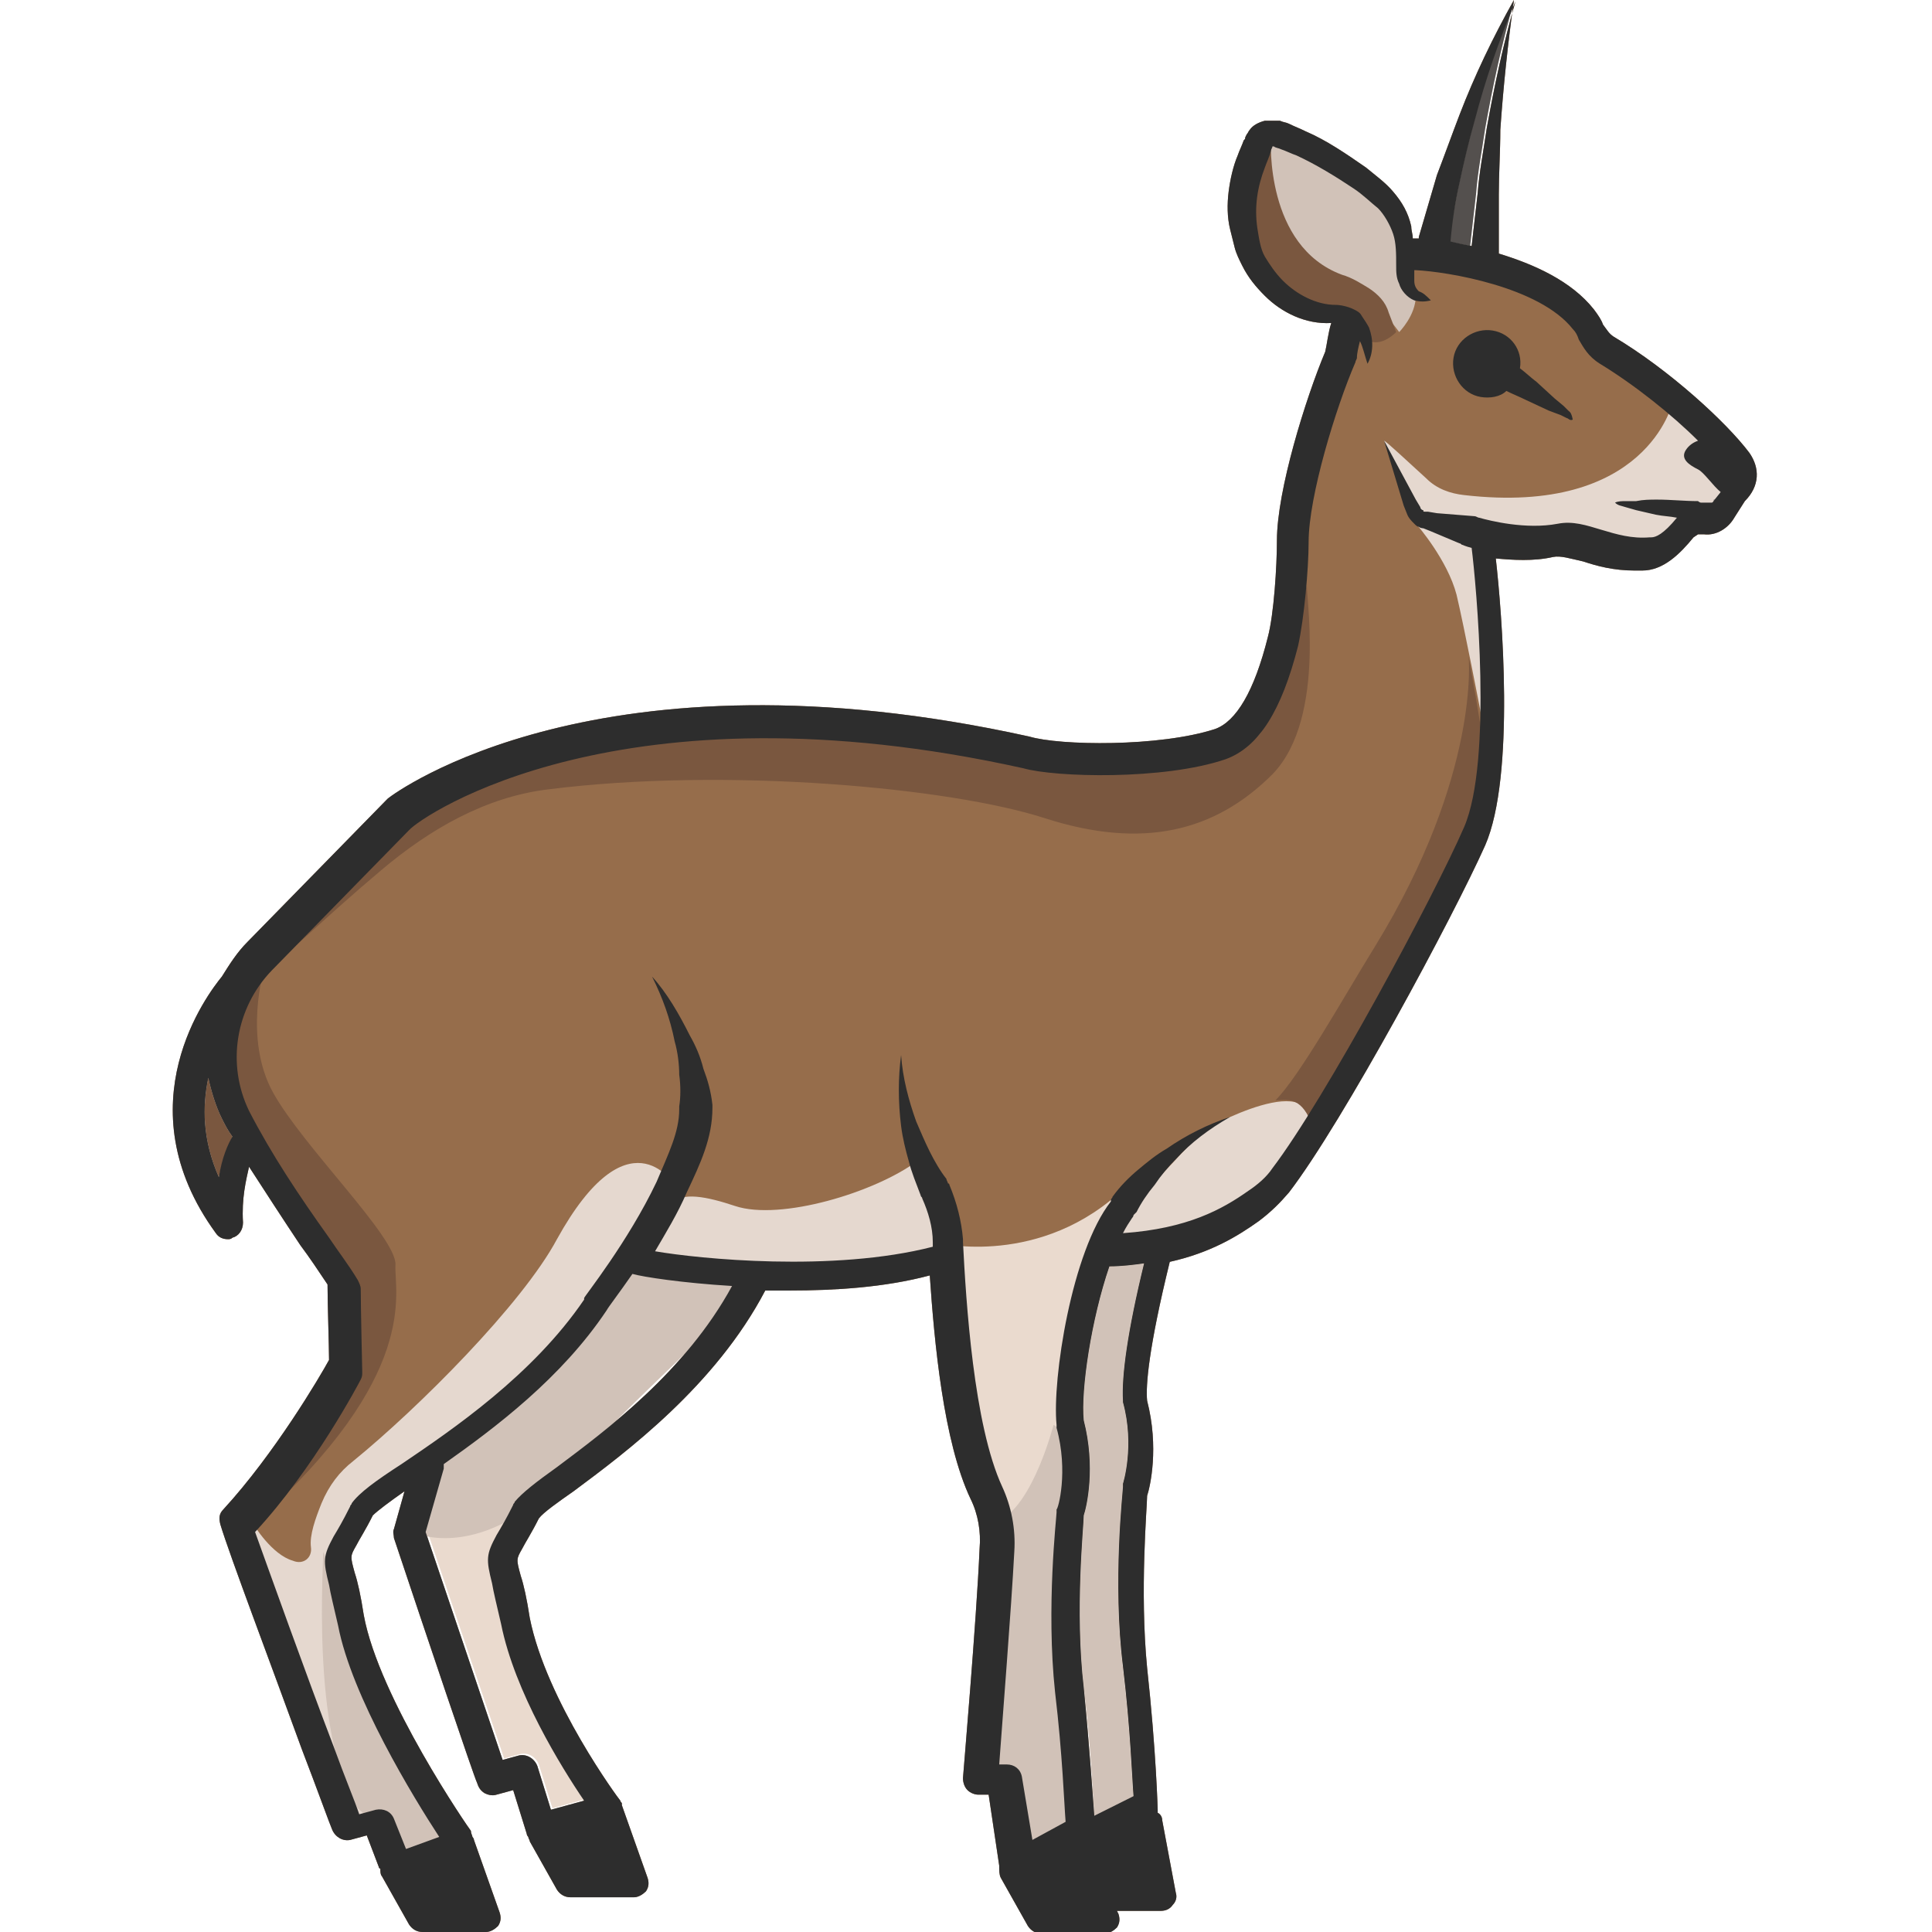 <?xml version="1.0" encoding="utf-8"?>
<!-- Generator: Adobe Illustrator 24.1.2, SVG Export Plug-In . SVG Version: 6.00 Build 0)  -->
<svg version="1.1" id="Layer_1" xmlns="http://www.w3.org/2000/svg" xmlns:xlink="http://www.w3.org/1999/xlink" x="0px" y="0px"
	 viewBox="0 0 128 128" style="enable-background:new 0 0 128 128;" xml:space="preserve">
<style type="text/css">
	.st0{fill:#966D4B;}
	.st1{fill:#54504E;}
	.st2{fill:#7A573F;}
	.st3{fill:#D1C2B8;}
	.st4{fill:#EADACE;}
	.st5{fill:#E5D8CF;}
	.st6{fill:#2D2D2D;}
</style>
<g>
	<g>
		<path class="st0" d="M115.9,30c-1.5-2-5.3-5.5-9-7.7c-0.3-0.2-0.4-0.4-0.7-0.8c-0.1-0.3-0.3-0.6-0.6-1c-1.5-1.9-4-3-6.3-3.7l0-3.9
			c0-1.4,0.1-2.9,0.1-4.3c0.2-2.9,0.5-5.7,0.9-8.6c0,0,0,0,0,0c0,0,0,0,0,0c0,0,0,0,0,0c-1.4,2.5-2.6,5-3.6,7.6
			c-0.5,1.3-1,2.7-1.5,4c-0.4,1.4-0.8,2.7-1.2,4.1c0,0,0,0,0,0.1c-0.1,0-0.2,0-0.2,0c-0.1,0-0.2,0-0.2,0c0-0.3-0.1-0.5-0.1-0.8
			c-0.2-0.9-0.6-1.6-1.2-2.3c-0.5-0.6-1.2-1.1-1.8-1.6c-1.3-0.9-2.6-1.8-4-2.4c-0.4-0.2-0.7-0.3-1.1-0.5c-0.2-0.1-0.4-0.1-0.6-0.2
			L84.4,8c-0.1,0-0.4,0-0.6,0c-0.4,0.1-0.8,0.3-1,0.6c-0.1,0.1-0.1,0.2-0.2,0.3l-0.1,0.2l0,0c0,0.1,0,0.1-0.1,0.2
			c-0.1,0.3-0.3,0.7-0.4,1c-0.3,0.7-0.5,1.6-0.6,2.4c-0.1,0.8-0.1,1.7,0.1,2.5c0.1,0.4,0.2,0.8,0.3,1.2c0.1,0.4,0.3,0.8,0.5,1.2
			c0.4,0.8,0.9,1.4,1.5,2c1.1,1.1,2.7,1.9,4.4,1.8c-0.2,0.6-0.3,1.5-0.4,1.9c-1.3,3.1-3.2,9.2-3.2,12.5c0,1.7-0.2,4.9-0.6,6.4
			c-0.9,3.6-2.1,5.6-3.5,6.1c-3.7,1.2-10.3,1.1-12.3,0.5c-28.5-6.3-42,3.7-42.5,4.1c0,0-0.1,0.1-0.1,0.1l-9.2,9.4
			c-0.7,0.7-1.2,1.5-1.7,2.3c-0.9,1.1-6.6,8.5-0.4,17c0.2,0.3,0.5,0.4,0.8,0.4c0.1,0,0.2,0,0.3-0.1c0.4-0.1,0.7-0.5,0.7-1
			c-0.1-1.6,0.2-2.8,0.4-3.7c1.1,1.7,2.2,3.4,3.4,5.2c0.6,0.8,1.2,1.7,1.8,2.6c0,1.3,0.1,4.1,0.1,5c-0.6,1.1-3.6,6.2-7,9.9
			c-0.3,0.3-0.3,0.6-0.2,1c0.6,2,3.4,9.4,5.4,14.9c1,2.6,1.9,5.1,2,5.3c0.2,0.5,0.7,0.8,1.2,0.7l1.1-0.3l0.8,2.1c0,0,0,0.1,0.1,0.1
			c0,0.2,0,0.4,0.1,0.5l1.8,3.2c0.2,0.3,0.5,0.5,0.9,0.5h4.2c0.3,0,0.6-0.2,0.8-0.4c0.2-0.3,0.2-0.6,0.1-0.9l-1.7-4.8
			c0-0.1-0.1-0.2-0.1-0.2c0-0.1-0.1-0.2-0.1-0.4c-0.1-0.1-6.1-8.8-7.1-14.3c-0.2-1.3-0.4-2.2-0.6-2.8c-0.3-1.1-0.3-1.1,0.1-1.8
			c0.2-0.4,0.6-1,1.1-2c0.3-0.3,1.1-0.9,2.1-1.6l-0.7,2.5c-0.1,0.2,0,0.4,0,0.6c2.1,6.3,5.3,15.8,5.5,16.2c0.1,0.3,0.2,0.5,0.5,0.7
			c0.2,0.1,0.5,0.2,0.8,0.1l1.1-0.3l0.9,2.9c0,0.1,0.1,0.2,0.1,0.2c0,0.1,0.1,0.2,0.1,0.3l1.8,3.2c0.2,0.3,0.5,0.5,0.9,0.5H42
			c0.3,0,0.6-0.2,0.8-0.4c0.2-0.3,0.2-0.6,0.1-0.9l-1.7-4.8c0,0,0-0.1,0-0.1c0-0.1-0.1-0.1-0.1-0.2c0,0,0,0,0,0
			c-0.1-0.1-4.9-6.6-6-12.1c-0.2-1.3-0.4-2.2-0.6-2.8c-0.3-1.1-0.3-1.1,0.1-1.8c0.2-0.4,0.6-1,1.1-2c0.3-0.4,1.3-1.1,2.3-1.8
			c3.5-2.6,9.4-7,12.7-13.3c0.5,0,1.1,0,1.6,0c3,0,6.3-0.2,9.3-1c0.3,4.4,0.9,11,2.7,14.8c0.5,1,0.7,2.2,0.6,3.3
			c-0.2,4.7-1.1,15.1-1.1,15.2c0,0.3,0.1,0.6,0.3,0.8c0.2,0.2,0.5,0.3,0.7,0.3l0.7,0l0.7,4.7c0,0,0,0.1,0,0.1c0,0.2,0,0.5,0.1,0.7
			l1.8,3.2c0.2,0.3,0.5,0.5,0.9,0.5h4.2c0.3,0,0.6-0.2,0.8-0.4c0.2-0.3,0.2-0.6,0.1-0.9l-0.1-0.2h2.9c0.3,0,0.6-0.1,0.8-0.4
			c0.2-0.2,0.3-0.5,0.2-0.8l-0.9-4.8c0-0.2-0.1-0.4-0.3-0.5c0-0.1,0-0.1,0-0.2c0,0-0.1-3.9-0.7-9.4c-0.5-5.1,0-10.7,0-11.4
			c0.2-0.6,0.8-3.2,0-6.3c-0.1-1,0.1-3.5,1.5-9.2c2.7-0.6,4.5-1.7,5.9-2.7c0.8-0.6,1.4-1.2,2-1.9c3.6-4.7,10.9-18.3,13-23
			c2-4.6,1.1-15.5,0.7-19c1.1,0.1,2.5,0.2,3.8-0.1c0.5-0.1,1.1,0.1,2,0.3c0.9,0.3,2,0.6,3.4,0.6c0.2,0,0.4,0,0.5,0h0
			c1.4,0,2.5-1.1,3.4-2.2l0.3-0.2l0.4,0c0.8,0.1,1.6-0.4,2-1.1l0.7-1.1C116.6,32.2,116.6,31,115.9,30z M14.5,78
			c-1.1-2.5-1.1-4.7-0.7-6.6c0.2,0.9,0.5,1.9,0.9,2.7c0.2,0.4,0.4,0.8,0.7,1.2C15.1,75.8,14.7,76.7,14.5,78z M96.7,12.1
			c0.3-1.4,0.6-2.7,1-4.1c0.7-2.7,1.6-5.3,2.7-7.9c-0.8,2.8-1.4,5.6-1.9,8.4c-0.2,1.4-0.5,2.9-0.6,4.3l-0.4,3.5
			c-0.5-0.1-1-0.2-1.4-0.3C96.2,14.8,96.4,13.4,96.7,12.1z M36.9,97.2c-1.4,1-2.3,1.7-2.8,2.3c0,0.1-0.1,0.1-0.1,0.2
			c-0.5,1-0.8,1.5-1.1,2c-0.7,1.3-0.7,1.6-0.3,3.2c0.1,0.6,0.3,1.4,0.6,2.7c0.9,4.5,4,9.5,5.5,11.7l-2.2,0.6l-0.9-2.9
			c-0.2-0.5-0.7-0.8-1.2-0.7l-1.1,0.3c-0.5-1.5-1.8-5.3-5.1-15.1l1.2-4.2c0-0.1,0-0.2,0-0.3c3.4-2.4,7.8-5.7,10.8-10.2
			c0.1-0.2,0.8-1.1,1.7-2.4c0.7,0.2,3.3,0.6,6.6,0.8C45.4,90.9,40.1,94.8,36.9,97.2z M71.8,111.8c-0.6-5.1,0-10.7,0-11.4
			c0.2-0.6,0.8-3.2,0-6.3c-0.2-2,0.5-6.7,1.7-10.2c0.8,0,1.6-0.1,2.3-0.2c-1.1,4.5-1.5,7.5-1.4,9.1c0,0.1,0,0.1,0,0.1
			c0.8,2.9,0,5.4,0,5.4c0,0.1,0,0.1,0,0.2c0,0.3-0.7,6.3,0,11.9c0.5,4.2,0.6,7.4,0.7,8.6l-2.6,1.3C72.4,119.1,72.2,115.9,71.8,111.8
			z"/>
		<path class="st1" d="M100.3,0.1c-0.8,2.8-1.4,5.6-1.9,8.4c-0.2,1.4-0.5,2.9-0.6,4.3l-0.4,3.5c-0.5-0.1-1-0.2-1.4-0.3
			c0.2-1.3,0.4-2.7,0.7-4c0.3-1.4,0.6-2.7,1-4.1C98.3,5.3,99.2,2.7,100.3,0.1z"/>
		<path class="st2" d="M15.4,75.3c-0.2,0.5-0.6,1.3-0.9,2.7c-1.1-2.5-1.1-4.7-0.7-6.6c0.2,0.9,0.5,1.9,0.9,2.7
			C14.9,74.5,15.1,74.9,15.4,75.3z"/>
		<path class="st3" d="M74.4,110.5c0.5,4.2,0.6,7.4,0.7,8.6l-2.6,1.3c-0.1-1.4-0.2-4.5-0.7-8.6c-0.6-5.1,0-10.7,0-11.4
			c0.2-0.6,0.8-3.2,0-6.3c-0.2-2,0.5-6.7,1.7-10.2c0.8,0,1.6-0.1,2.3-0.2c-1.1,4.5-1.5,7.5-1.4,9.1c0,0.1,0,0.1,0,0.1
			c0.8,2.9,0,5.4,0,5.4c0,0.1,0,0.1,0,0.2C74.4,98.8,73.7,104.9,74.4,110.5z"/>
		<path class="st4" d="M33,101.6c-0.7,1.3-0.7,1.6-0.3,3.2c0.1,0.6,0.3,1.4,0.6,2.7c0.9,4.5,4,9.5,5.5,11.7l-2.2,0.6l-0.9-2.9
			c-0.2-0.5-0.7-0.8-1.2-0.7l-1.1,0.3c-0.5-1.5-1.8-5.3-5.1-15.1l1.2-4.2c0-0.1,0-0.2,0-0.3c3.4-2.4,7.8-5.7,10.8-10.2
			c0.1-0.2,0.8-1.1,1.7-2.4c0.7,0.2,3.3,0.6,6.6,0.8c-3.2,5.5-8.5,9.4-11.7,11.8c-1.4,1-2.3,1.7-2.8,2.3c0,0.1-0.1,0.1-0.1,0.2
			C33.6,100.6,33.2,101.2,33,101.6z"/>
		<path class="st5" d="M44.5,79.8c0.6-0.9,2.4-0.5,4.2,0.1c3,1,9.3-0.9,12.1-3c1.1,0.9,2.4,5.9,2.4,5.9S53.5,84.4,49,84
			s-7.3-1.3-7.3-1.3L44.5,79.8z"/>
		<path class="st5" d="M79.7,74.9c0,0,7.9-4.5,7.1,0.2c-1.8,3-4.2,4.8-4.2,4.8s-6.4,2.2-6.6,2.3c-0.3,0.1-3.3,0.5-3.2,0.3
			C72.8,82.2,79.7,74.9,79.7,74.9z"/>
		<path class="st5" d="M93.9,34.8c0,0,2,2.3,2.6,4.6c0.5,2.1,1.6,7.8,1.6,7.8l0.5-11.8L93.9,34.8z"/>
		<path class="st2" d="M97.3,43.5c0,0,0.8,7.8-6.2,19.2c-2.1,3.4-5,8.6-6.6,10.2c0.6,0,1.5-0.3,2.2,1.1c0.1,0.3,0.4,0.5,0.4,0.5
			l7.7-12.9l4.6-11.7c0,0-1.1-0.1-1.2-0.8C98.2,48.4,97.3,43.5,97.3,43.5z"/>
		<path class="st2" d="M86.6,38.7c-0.2,0.1,1.4,8.8-2.3,12.6c-3.8,3.8-8.6,5-15.1,2.9c-6.2-2-21-3.4-32.9-1.9
			c-4.1,0.5-7.8,2.6-11.1,5.4c-3.8,3.2-6.7,6.1-7.2,6.2c0.4-2,1.6-3.8,1.6-3.8l7.8-6.7c0,0,14.3-5.6,21.5-5.5
			c7.1,0.1,15.3,1.7,17.5,2.1c2.2,0.4,10.6,1.1,10.6,1.1s5.4-1,6.5-2.5C84.5,47.2,86.6,38.7,86.6,38.7z"/>
		<path class="st2" d="M17.5,64.2c0,0-1.4,4.6,0.6,8.2c2,3.6,8.2,9.6,8.1,11.4s1.7,7.3-9.3,17.1c0.8-2.3,2.9-5.1,2.9-5.1l3.9-8.9
			l-0.9-1.8l-6-9c0,0-3.3-7.2-2.5-8.8S17.5,64.2,17.5,64.2z"/>
		<path class="st5" d="M25.1,98.6c0,0,8.3-5.4,10.9-7.9s8.6-12.3,8.6-12.3s-3-4.8-7.7,3.7c-2.3,4.3-9.2,11.2-13.5,14.7
			c-0.9,0.7-1.6,1.6-2.1,2.8c-0.4,1-0.8,2.1-0.7,2.9c0.1,0.7-0.5,1.2-1.2,0.9c-1.4-0.4-2.6-2.4-2.6-2.4l-1,0.4l7.3,19.6
			c0,0,1.8-0.6,1.9-0.7c0.2-0.1,1,2.5,1,2.5s4.5-1.2,4.4-1.4s-2.5-4.4-2.5-4.6c0-0.2-4.3-8.3-4.3-8.3s-0.4-3.5-1.6-5.7
			C23,103.1,25.1,98.6,25.1,98.6z"/>
		<path class="st5" d="M113.5,34l1.9-1.6l-1.5-3.7l-3.1-2c0,0-1.7,7.5-13.8,6.1c-0.9-0.1-1.8-0.4-2.5-1.1c-1.1-1-2.7-2.5-2.8-2.5
			l1.9,4.8c0,0,3.8,1.3,3.9,1.3c0.1,0,6,0.1,6,0.1l6.5,1.3c0,0,2.4-2.1,4.3-2.7C114.1,34,113.8,34,113.5,34z"/>
		<path class="st3" d="M21.4,102.8c0.1,0.2-0.9,12.1,2.3,17c1.7,1.4,2.8,3.7,2.8,3.7l3.9-1.5l-1.6-3.2c0,0-4.9-10.7-5.1-10.9
			S21.4,102.8,21.4,102.8z"/>
		<path class="st4" d="M62.5,82.4c0,0,7.1,1.6,12.6-4.3c-1.9,3.5-4,11.4-4,11.4l-0.4,5.4l-4.7,7.8l-1.7-6.4c0,0-1.3-9.9-1.5-9.8
			S62.5,82.4,62.5,82.4z"/>
		<path class="st3" d="M27.6,101.6c0,0,4.8,2.1,10.6-4.7c3.1-3.6,10.8-10.3,11.9-12.3c-2.2-0.3-9.1-0.7-9.3-0.7
			c-0.2,0.1-3.5,6.6-7.1,8.9c-3.6,2.3-5.2,3.8-5.5,3.9C27.9,96.9,27.6,101.6,27.6,101.6z"/>
		<path class="st3" d="M84.1,9.1c0-0.2-0.9,3.4,0.4,5.7c1.3,2.2,3.6,3.6,5,4.1c1.4,0.6,3.2,3.1,3.2,3.1s1.1-1.1,1.1-2.4
			c-0.7-0.4-0.8-2.9-0.8-3c0,0-1.9-4.1-2-4.2C90.8,12.5,84.1,9.2,84.1,9.1z"/>
		<path class="st2" d="M84.2,9.2c0,0.1-0.4,7.1,4.7,9c0.7,0.2,1.3,0.6,1.8,0.9c0.6,0.4,1.1,0.9,1.3,1.6l0.5,1.3c0,0-1.2,1.3-2.2,0.3
			c-0.7-0.7-2-1.4-2.2-1.4s-4.4-0.9-5.1-2.6c-0.7-1.6-0.7-6.6-0.2-7.7C83.4,9.4,84.2,9.2,84.2,9.2z"/>
		<path class="st3" d="M69.8,94.4c0,0-1.3,5.1-3.5,6.3c-0.6,2.4-1.3,17.2-1.3,17.2l1.8,0.7l0.6,5.4l4.4-2.3l-1.1-15l0.3-11.5
			L69.8,94.4z"/>
		<path class="st6" d="M115.9,30c-1.5-2-5.3-5.5-9-7.7c-0.3-0.2-0.4-0.4-0.7-0.8c-0.1-0.3-0.3-0.6-0.6-1c-1.5-1.9-4-3-6.3-3.7l0-3.9
			c0-1.4,0.1-2.9,0.1-4.3c0.2-2.9,0.5-5.7,0.9-8.6c0,0,0,0,0,0c0,0,0,0,0,0c0,0,0,0,0,0c-1.4,2.5-2.6,5-3.6,7.6
			c-0.5,1.3-1,2.7-1.5,4c-0.4,1.4-0.8,2.7-1.2,4.1c0,0,0,0,0,0.1c-0.1,0-0.2,0-0.2,0c-0.1,0-0.2,0-0.2,0c0-0.3-0.1-0.5-0.1-0.8
			c-0.2-0.9-0.6-1.6-1.2-2.3c-0.5-0.6-1.2-1.1-1.8-1.6c-1.3-0.9-2.6-1.8-4-2.4c-0.4-0.2-0.7-0.3-1.1-0.5c-0.2-0.1-0.4-0.1-0.6-0.2
			L84.4,8c-0.1,0-0.4,0-0.6,0c-0.4,0.1-0.8,0.3-1,0.6c-0.1,0.1-0.1,0.2-0.2,0.3l-0.1,0.2l0,0c0,0.1,0,0.1-0.1,0.2
			c-0.1,0.3-0.3,0.7-0.4,1c-0.3,0.7-0.5,1.6-0.6,2.4c-0.1,0.8-0.1,1.7,0.1,2.5c0.1,0.4,0.2,0.8,0.3,1.2c0.1,0.4,0.3,0.8,0.5,1.2
			c0.4,0.8,0.9,1.4,1.5,2c1.1,1.1,2.7,1.9,4.4,1.8c-0.2,0.6-0.3,1.5-0.4,1.9c-1.3,3.1-3.2,9.2-3.2,12.5c0,1.7-0.2,4.9-0.6,6.4
			c-0.9,3.6-2.1,5.6-3.5,6.1c-3.7,1.2-10.3,1.1-12.3,0.5c-28.5-6.3-42,3.7-42.5,4.1c0,0-0.1,0.1-0.1,0.1l-9.2,9.4
			c-0.7,0.7-1.2,1.5-1.7,2.3c-0.9,1.1-6.6,8.5-0.4,17c0.2,0.3,0.5,0.4,0.8,0.4c0.1,0,0.2,0,0.3-0.1c0.4-0.1,0.7-0.5,0.7-1
			c-0.1-1.6,0.2-2.8,0.4-3.7c1.1,1.7,2.2,3.4,3.4,5.2c0.6,0.8,1.2,1.7,1.8,2.6c0,1.3,0.1,4.1,0.1,5c-0.6,1.1-3.6,6.2-7,9.9
			c-0.3,0.3-0.3,0.6-0.2,1c0.6,2,3.4,9.4,5.4,14.9c1,2.6,1.9,5.1,2,5.3c0.2,0.5,0.7,0.8,1.2,0.7l1.1-0.3l0.8,2.1c0,0,0,0.1,0.1,0.1
			c0,0.2,0,0.4,0.1,0.5l1.8,3.2c0.2,0.3,0.5,0.5,0.9,0.5h4.2c0.3,0,0.6-0.2,0.8-0.4c0.2-0.3,0.2-0.6,0.1-0.9l-1.7-4.8
			c0-0.1-0.1-0.2-0.1-0.2c0-0.1-0.1-0.2-0.1-0.4c-0.1-0.1-6.1-8.8-7.1-14.3c-0.2-1.3-0.4-2.2-0.6-2.8c-0.3-1.1-0.3-1.1,0.1-1.8
			c0.2-0.4,0.6-1,1.1-2c0.3-0.3,1.1-0.9,2.1-1.6l-0.7,2.5c-0.1,0.2,0,0.4,0,0.6c2.1,6.3,5.3,15.8,5.5,16.2c0.1,0.3,0.2,0.5,0.5,0.7
			c0.2,0.1,0.5,0.2,0.8,0.1l1.1-0.3l0.9,2.9c0,0.1,0.1,0.2,0.1,0.2c0,0.1,0.1,0.2,0.1,0.3l1.8,3.2c0.2,0.3,0.5,0.5,0.9,0.5H42
			c0.3,0,0.6-0.2,0.8-0.4c0.2-0.3,0.2-0.6,0.1-0.9l-1.7-4.8c0,0,0-0.1,0-0.1c0-0.1-0.1-0.1-0.1-0.2c0,0,0,0,0,0
			c-0.1-0.1-4.9-6.6-6-12.1c-0.2-1.3-0.4-2.2-0.6-2.8c-0.3-1.1-0.3-1.1,0.1-1.8c0.2-0.4,0.6-1,1.1-2c0.3-0.4,1.3-1.1,2.3-1.8
			c3.5-2.6,9.4-7,12.7-13.3c0.5,0,1.1,0,1.6,0c3,0,6.3-0.2,9.3-1c0.3,4.4,0.9,11,2.7,14.8c0.5,1,0.7,2.2,0.6,3.3
			c-0.2,4.7-1.1,15.1-1.1,15.2c0,0.3,0.1,0.6,0.3,0.8c0.2,0.2,0.5,0.3,0.7,0.3l0.7,0l0.7,4.7c0,0,0,0.1,0,0.1c0,0.2,0,0.5,0.1,0.7
			l1.8,3.2c0.2,0.3,0.5,0.5,0.9,0.5h4.2c0.3,0,0.6-0.2,0.8-0.4c0.2-0.3,0.2-0.6,0.1-0.9l-0.1-0.2h2.9c0.3,0,0.6-0.1,0.8-0.4
			c0.2-0.2,0.3-0.5,0.2-0.8l-0.9-4.8c0-0.2-0.1-0.4-0.3-0.5c0-0.1,0-0.1,0-0.2c0,0-0.1-3.9-0.7-9.4c-0.5-5.1,0-10.7,0-11.4
			c0.2-0.6,0.8-3.2,0-6.3c-0.1-1,0.1-3.5,1.5-9.2c2.7-0.6,4.5-1.7,5.9-2.7c0.8-0.6,1.4-1.2,2-1.9c3.6-4.7,10.9-18.3,13-23
			c2-4.6,1.1-15.5,0.7-19c1.1,0.1,2.5,0.2,3.8-0.1c0.5-0.1,1.1,0.1,2,0.3c0.9,0.3,2,0.6,3.4,0.6c0.2,0,0.4,0,0.5,0h0
			c1.4,0,2.5-1.1,3.4-2.2l0.3-0.2l0.4,0c0.8,0.1,1.6-0.4,2-1.1l0.7-1.1C116.6,32.2,116.6,31,115.9,30z M14.5,78
			c-1.1-2.5-1.1-4.7-0.7-6.6c0.2,0.9,0.5,1.9,0.9,2.7c0.2,0.4,0.4,0.8,0.7,1.2C15.1,75.8,14.7,76.7,14.5,78z M96.7,12.1
			c0.3-1.4,0.6-2.7,1-4.1c0.7-2.7,1.6-5.3,2.7-7.9c-0.8,2.8-1.4,5.6-1.9,8.4c-0.2,1.4-0.5,2.9-0.6,4.3l-0.4,3.5
			c-0.5-0.1-1-0.2-1.4-0.3C96.2,14.8,96.4,13.4,96.7,12.1z M36.9,97.2c-1.4,1-2.3,1.7-2.8,2.3c0,0.1-0.1,0.1-0.1,0.2
			c-0.5,1-0.8,1.5-1.1,2c-0.7,1.3-0.7,1.6-0.3,3.2c0.1,0.6,0.3,1.4,0.6,2.7c0.9,4.5,4,9.5,5.5,11.7l-2.2,0.6l-0.9-2.9
			c-0.2-0.5-0.7-0.8-1.2-0.7l-1.1,0.3c-0.5-1.5-1.8-5.3-5.1-15.1l1.2-4.2c0-0.1,0-0.2,0-0.3c3.4-2.4,7.8-5.7,10.8-10.2
			c0.1-0.2,0.8-1.1,1.7-2.4c0.7,0.2,3.3,0.6,6.6,0.8C45.4,90.9,40.1,94.8,36.9,97.2z M71.8,111.8c-0.6-5.1,0-10.7,0-11.4
			c0.2-0.6,0.8-3.2,0-6.3c-0.2-2,0.5-6.7,1.7-10.2c0.8,0,1.6-0.1,2.3-0.2c-1.1,4.5-1.5,7.5-1.4,9.1c0,0.1,0,0.1,0,0.1
			c0.8,2.9,0,5.4,0,5.4c0,0.1,0,0.1,0,0.2c0,0.3-0.7,6.3,0,11.9c0.5,4.2,0.6,7.4,0.7,8.6l-2.6,1.3C72.4,119.1,72.2,115.9,71.8,111.8
			z M113.6,33.1C113.5,33.1,113.5,33.2,113.6,33.1c-0.1,0.1-0.1,0.2-0.2,0.2l-0.6,0c0,0-0.1,0-0.1,0c-0.1,0-0.2-0.1-0.2-0.1
			c-0.9,0-1.8-0.1-2.7-0.1c-0.5,0-0.9,0-1.4,0.1l-0.7,0c-0.2,0-0.5,0-0.7,0.1c0.2,0.2,0.4,0.2,0.7,0.3l0.7,0.2
			c0.4,0.1,0.9,0.2,1.3,0.3c0.5,0.1,0.9,0.1,1.4,0.2c-0.9,1.1-1.4,1.3-1.7,1.3c0,0-0.1,0-0.1,0c-1.2,0.1-2.2-0.2-3.2-0.5
			c-1-0.3-1.9-0.6-2.9-0.4c-2.1,0.4-4.5-0.2-5.2-0.4c-0.1,0-0.2-0.1-0.3-0.1L95.2,34l-0.6-0.1c-0.1,0-0.1,0-0.2,0
			c-0.1,0-0.1,0-0.1-0.1c-0.1,0-0.2-0.1-0.2-0.2l-0.3-0.5l-2.1-3.9l1.3,4.3l0.2,0.5c0.1,0.3,0.3,0.5,0.5,0.7
			c0.1,0.1,0.2,0.2,0.3,0.2c0.1,0.1,0.3,0.1,0.3,0.1l0.5,0.2l1.9,0.8c0.1,0,0.1,0.1,0.2,0.1c0,0,0.2,0.1,0.6,0.2
			c0.3,2.4,1.4,14.1-0.5,18.5c-2,4.6-9.2,18-12.7,22.6c-0.4,0.6-1,1.1-1.6,1.5c-1.7,1.2-4,2.5-8.3,2.8c0.2-0.4,0.4-0.7,0.6-1
			c0.1-0.1,0.1-0.2,0.1-0.2c0.1-0.1,0.1-0.1,0.2-0.2l0,0c0.3-0.6,0.7-1.2,1.2-1.8c0.4-0.6,0.9-1.2,1.4-1.7c1-1.1,2.2-2,3.6-2.8
			c-1.5,0.5-2.9,1.2-4.2,2.1c-0.7,0.4-1.3,0.9-1.9,1.4c-0.6,0.5-1.2,1.1-1.7,1.8c0,0.1-0.1,0.1-0.1,0.2c0,0,0,0.1,0,0.1c0,0,0,0,0,0
			c-2.6,3.3-3.9,11.8-3.6,14.8c0,0.1,0,0.1,0,0.2c0.8,2.9,0.1,5.4,0,5.4c0,0.1,0,0.1,0,0.2c0,0.3-0.7,6.3-0.1,11.9
			c0.5,4.2,0.6,7.4,0.7,8.6l-2.2,1.2l-0.7-4.2c-0.1-0.5-0.5-0.8-1-0.8c0,0,0,0,0,0l-0.5,0c0.2-2.8,0.8-10.3,1-14.1
			c0.1-1.5-0.2-3-0.8-4.3c-1.9-4.1-2.4-12.3-2.6-16.2l0-0.2c-0.1-1.2-0.4-2.4-0.9-3.6c0,0,0-0.1-0.1-0.1c0-0.1-0.1-0.2-0.1-0.3l0,0
			c-0.4-0.5-0.8-1.2-1.1-1.8c-0.3-0.6-0.6-1.3-0.9-2c-0.5-1.4-0.9-2.9-1-4.4c-0.2,1.5-0.2,3.1,0,4.7c0.1,0.8,0.3,1.6,0.5,2.3
			c0.2,0.8,0.5,1.5,0.8,2.3c0,0.1,0.1,0.1,0.1,0.2v0c0.4,0.9,0.7,1.9,0.7,2.9l0,0.2c0,0,0,0.1,0,0.1c-6.6,1.7-15.5,0.8-18.4,0.3
			c0.7-1.2,1.5-2.5,2.1-3.9c0.9-1.9,1.7-3.6,1.7-5.6v-0.1c0,0,0,0,0,0c0,0,0,0,0,0c0,0,0-0.1,0-0.1c-0.1-0.9-0.3-1.6-0.6-2.4
			c-0.2-0.8-0.5-1.5-0.9-2.2c-0.7-1.4-1.5-2.8-2.5-3.9c0.7,1.4,1.2,2.8,1.5,4.3c0.2,0.7,0.3,1.5,0.3,2.2c0.1,0.7,0.1,1.5,0,2.1l0,0
			c0,0.1,0,0.1,0,0.2c0,1.5-0.7,2.9-1.5,4.8c-1.9,4-4.8,7.6-4.8,7.7c0,0,0,0,0,0.1c-3.4,5-8.7,8.6-12.1,10.9
			c-1.7,1.1-2.8,1.9-3.3,2.6c0,0.1-0.1,0.1-0.1,0.2c-0.5,1-0.8,1.5-1.1,2c-0.7,1.3-0.7,1.6-0.3,3.2c0.1,0.6,0.3,1.4,0.6,2.7
			c0.9,4.7,5,11.4,6.7,14l-2.2,0.8l-0.8-2c-0.2-0.5-0.7-0.7-1.2-0.6l-1.1,0.3c-0.3-0.9-0.9-2.3-1.7-4.5c-1.8-4.7-4.3-11.7-5.2-14.2
			c3.9-4.2,6.9-9.9,7-10.1c0.1-0.2,0.1-0.3,0.1-0.5c0,0-0.1-4.3-0.1-5.5c0-0.2-0.1-0.4-0.2-0.6c-0.6-1-1.3-1.9-1.9-2.8
			c-2-2.8-3.8-5.5-5.3-8.4c-1.5-3.1-0.9-6.8,1.5-9.3l9.1-9.3C28,54,41.2,45,67.8,50.9c2.1,0.6,9.3,0.8,13.4-0.6
			c2.2-0.8,3.7-3.2,4.8-7.5c0.4-1.8,0.7-5.1,0.7-6.9c0-3,1.8-8.9,3.1-11.9c0-0.1,0.1-0.2,0.1-0.3c0-0.3,0.1-0.7,0.2-1.1
			c0.2,0.4,0.3,0.9,0.5,1.5c0.4-0.7,0.4-1.6,0.1-2.4c-0.1-0.2-0.3-0.5-0.5-0.8c-0.1-0.2-0.3-0.3-0.5-0.4c0,0,0,0,0,0
			c-0.4-0.2-0.9-0.3-1.2-0.3c-1.3,0-2.6-0.7-3.5-1.6c-0.5-0.5-0.9-1.1-1.2-1.6c-0.3-0.5-0.4-1.3-0.5-1.9c-0.2-1.4,0-2.7,0.5-4
			c0.1-0.3,0.3-0.7,0.4-1.1c0-0.1,0.1-0.2,0.1-0.3l0.1,0c0.1,0.1,0.3,0.1,0.5,0.2c0.3,0.1,0.7,0.3,1,0.4c1.3,0.6,2.6,1.4,3.8,2.2
			c0.6,0.4,1.1,0.9,1.6,1.3c0.4,0.4,0.8,1.1,1,1.7c0.2,0.6,0.2,1.3,0.2,2.1c0,0.4,0,0.8,0.2,1.2c0.1,0.4,0.5,0.9,1,1.1l0,0
			c0.4,0.1,0.7,0.1,1.1,0c-0.3-0.3-0.5-0.5-0.8-0.6c-0.2-0.2-0.3-0.4-0.3-0.7c0-0.2,0-0.4,0-0.7c0,0,0.1,0,0.1,0
			c2.1,0.1,8.2,1.1,10.4,3.9c0.2,0.2,0.3,0.4,0.4,0.7c0.3,0.5,0.6,1.1,1.4,1.6c2.3,1.4,4.8,3.4,6.5,5.1c-0.3,0.1-0.6,0.3-0.8,0.6
			c-0.4,0.6,0.2,1,0.8,1.3c0.4,0.2,1,1.1,1.5,1.5L113.6,33.1z"/>
		<path class="st6" d="M103.9,27.2l-0.3-0.3l-0.6-0.5l-1.2-1.1c-0.4-0.3-0.7-0.6-1.1-0.9c0.2-1.2-0.6-2.3-1.8-2.5
			c-1.2-0.2-2.4,0.6-2.6,1.8c-0.2,1.2,0.6,2.4,1.8,2.6c0.6,0.1,1.3,0,1.7-0.4c0.4,0.2,0.9,0.4,1.3,0.6l1.5,0.7l0.8,0.3l0.4,0.2
			c0.1,0,0.2,0.2,0.4,0.1C104.1,27.3,104,27.3,103.9,27.2z"/>
	</g>
</g>
</svg>
